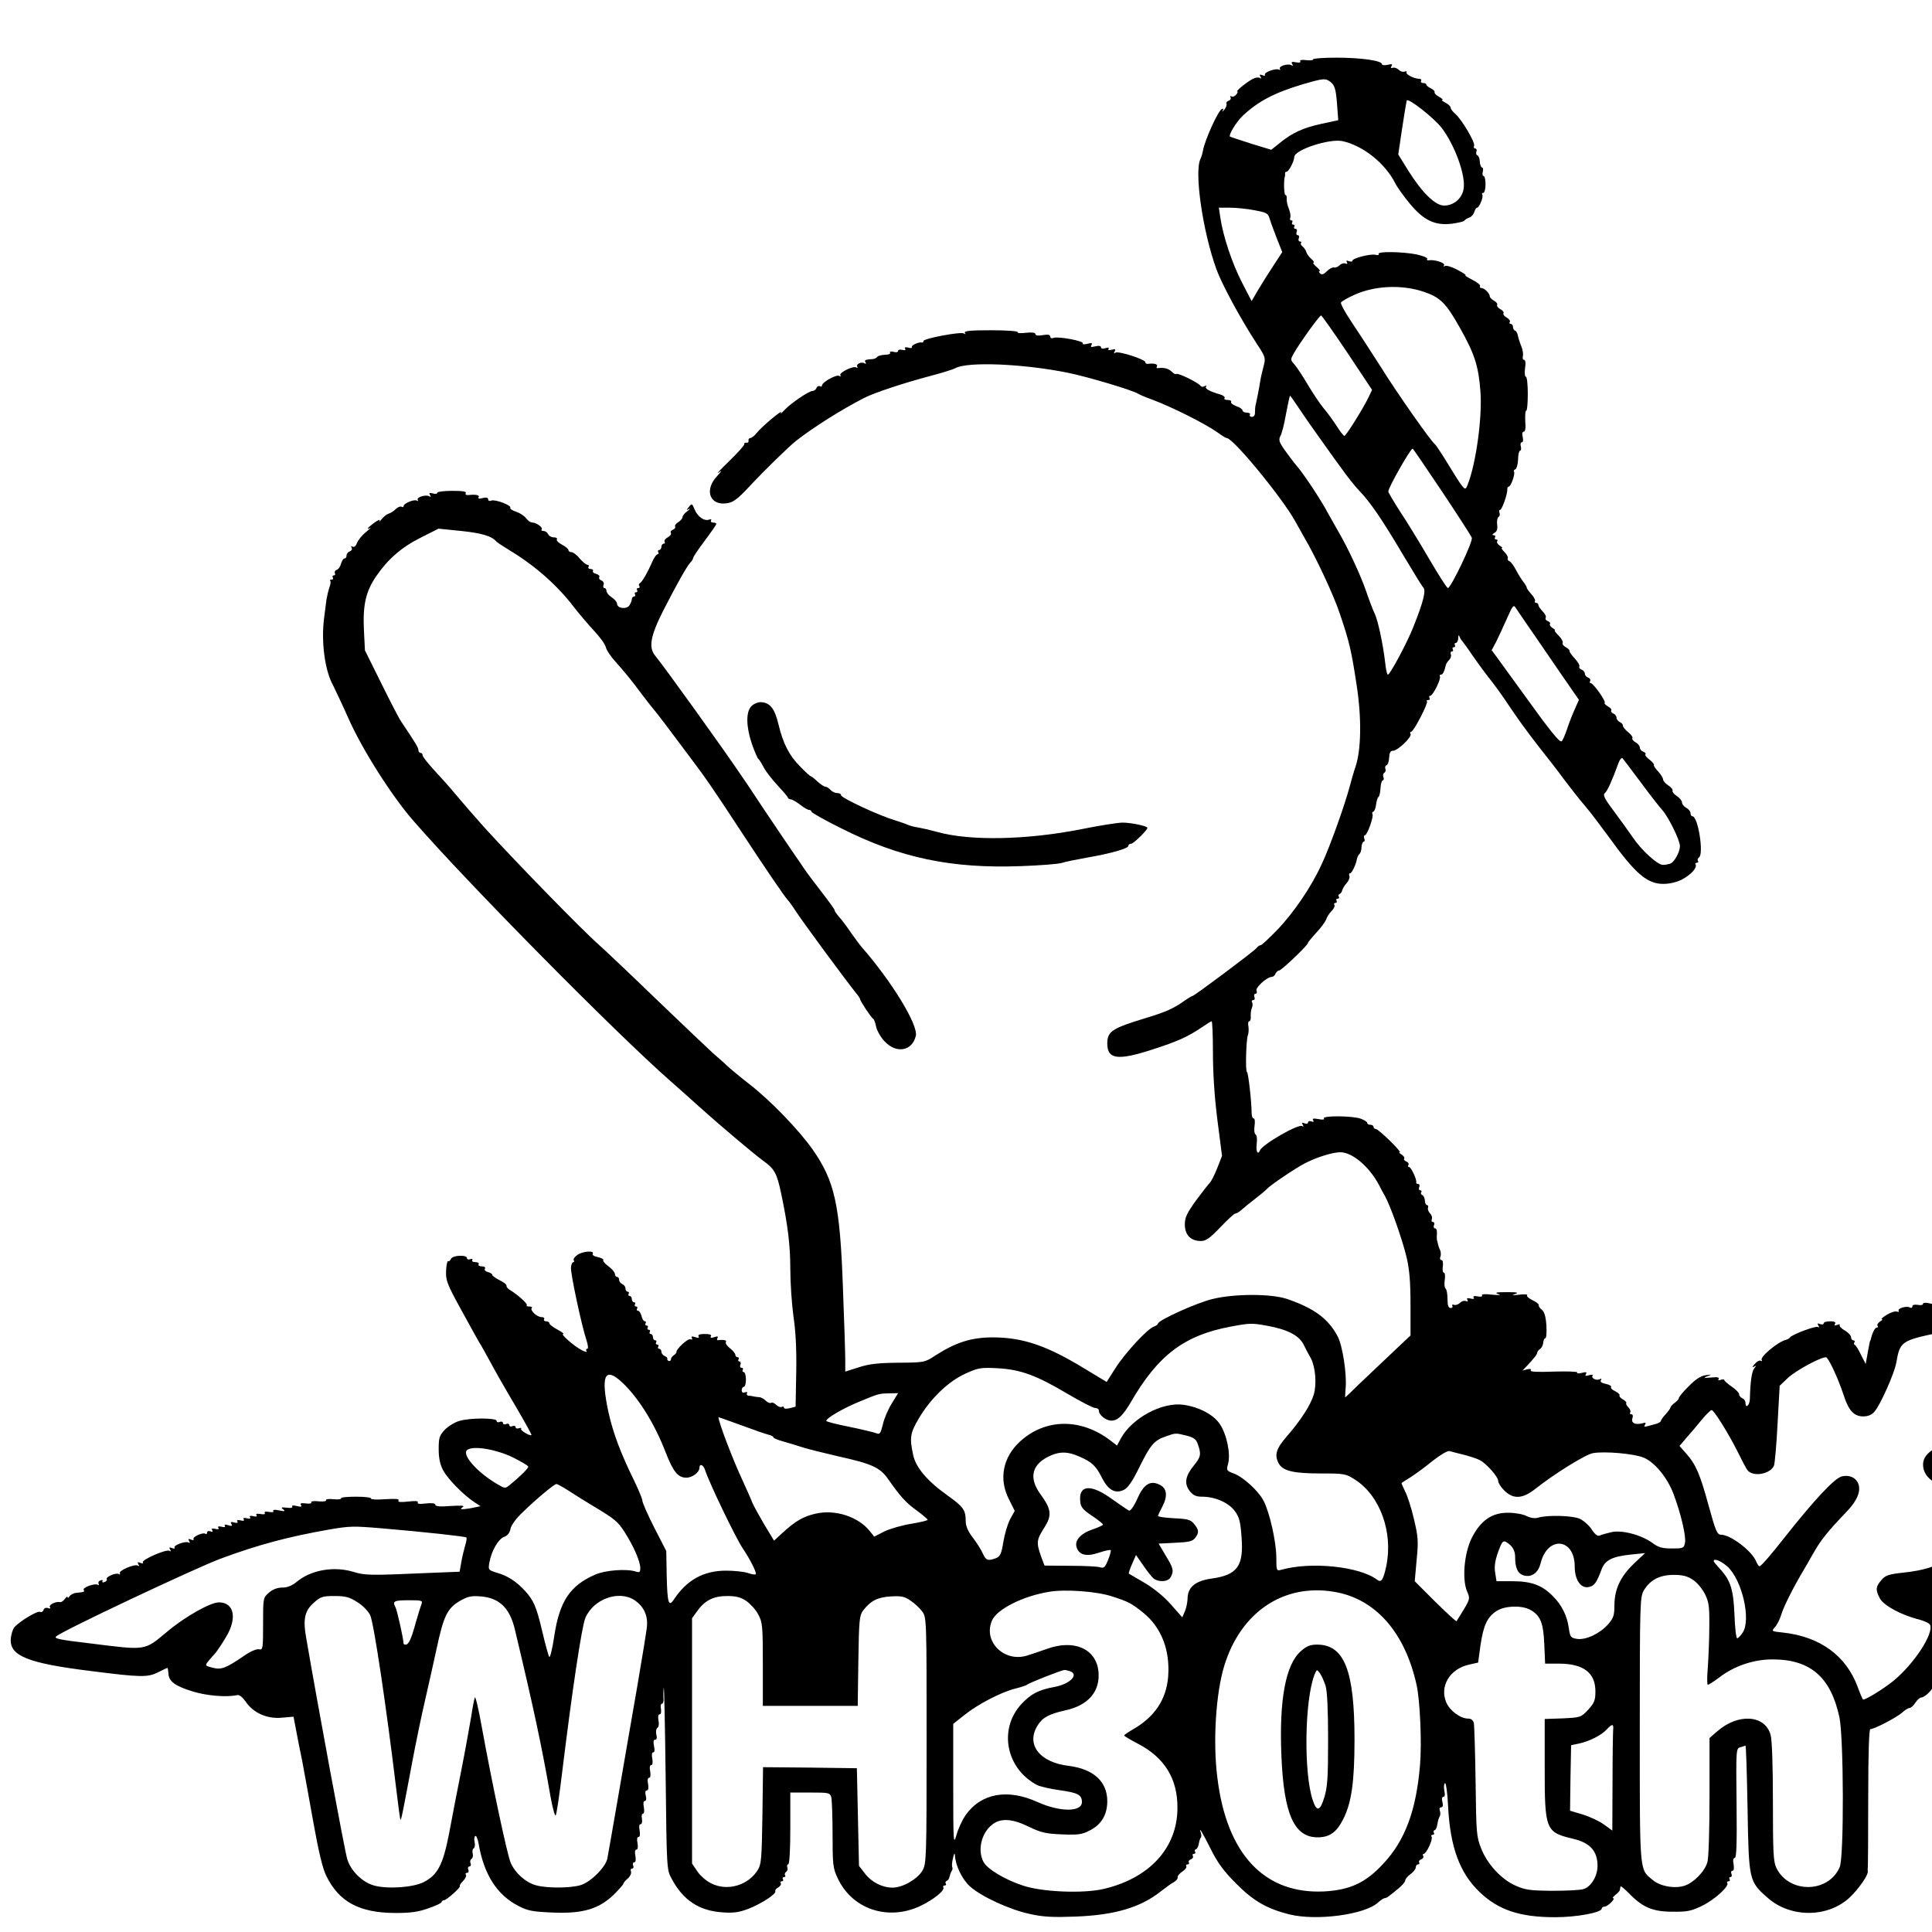 <?xml version="1.0" standalone="no"?>
<!DOCTYPE svg PUBLIC "-//W3C//DTD SVG 20010904//EN"
 "http://www.w3.org/TR/2001/REC-SVG-20010904/DTD/svg10.dtd">
<svg version="1.0" xmlns="http://www.w3.org/2000/svg"
 width="64pt" height="64pt" viewBox="0 0 64 64"
 preserveAspectRatio="xMidYMid meet">
<g transform="translate(0,64) scale(0.007,-0.007)"
fill="#000000" stroke="none">
<path d="M6214 8862 c2 -4 -11 -6 -31 -4 -22 3 -33 1 -30 -5 4 -6 -4 -8 -20
-5 -19 4 -24 2 -18 -8 5 -8 4 -11 -3 -6 -16 10 -63 -4 -55 -17 3 -5 1 -7 -4
-4 -14 9 -74 -13 -67 -24 3 -5 -3 -6 -12 -2 -13 5 -15 3 -9 -7 5 -9 4 -11 -3
-6 -6 4 -22 2 -34 -5 -28 -14 -82 -59 -73 -59 4 0 2 -7 -5 -15 -7 -8 -17 -12
-23 -8 -5 3 -7 1 -4 -4 4 -6 0 -14 -9 -17 -8 -3 -13 -10 -10 -14 3 -5 -2 -18
-10 -28 -9 -10 -12 -13 -8 -5 5 10 3 12 -5 7 -19 -12 -80 -148 -88 -195 -2
-14 -8 -32 -12 -40 -30 -61 10 -341 75 -521 25 -70 114 -235 191 -353 43 -65
43 -68 32 -110 -6 -23 -13 -53 -15 -67 -6 -38 -17 -93 -21 -110 -3 -8 -4 -25
-4 -37 1 -14 -5 -23 -15 -23 -8 0 -12 5 -9 10 3 6 -3 10 -14 10 -12 0 -21 5
-21 11 0 5 -13 15 -30 20 -16 6 -27 15 -24 20 3 5 -4 9 -16 9 -12 0 -19 4 -15
9 3 5 -5 12 -17 16 -52 15 -77 28 -71 38 4 6 1 7 -7 2 -7 -4 -15 -3 -19 2 -9
15 -108 63 -114 56 -3 -3 -13 2 -22 11 -16 15 -35 20 -64 17 -7 -2 -10 2 -6 8
6 10 -13 16 -42 12 -7 -1 -13 2 -13 8 0 13 -127 54 -141 45 -8 -5 -9 -3 -4 6
6 10 3 12 -13 8 -14 -4 -20 -2 -16 4 4 6 -1 8 -15 3 -13 -4 -21 -2 -21 5 0 6
-10 8 -26 4 -21 -5 -25 -4 -19 6 6 10 2 11 -19 6 -15 -4 -25 -3 -22 2 7 11
-116 34 -138 26 -9 -4 -16 -1 -16 6 0 9 -11 11 -35 7 -22 -4 -35 -2 -35 5 0 7
-17 9 -45 6 -24 -3 -42 -2 -39 3 3 5 -54 9 -126 9 -97 0 -129 -3 -124 -12 5
-7 3 -8 -5 -3 -15 9 -191 -24 -191 -36 0 -5 -3 -8 -7 -7 -15 4 -53 -14 -48
-22 3 -4 -5 -6 -17 -2 -13 3 -19 1 -15 -5 5 -7 0 -9 -13 -6 -11 3 -20 1 -20
-5 0 -6 -10 -8 -22 -4 -11 3 -19 1 -16 -4 4 -5 -7 -10 -24 -10 -17 -1 -33 -5
-37 -10 -3 -5 -12 -9 -18 -10 -40 -3 -44 -5 -37 -16 4 -6 3 -8 -4 -5 -15 10
-43 -3 -35 -16 3 -5 1 -7 -5 -3 -14 9 -83 -25 -75 -37 3 -6 1 -7 -6 -3 -13 8
-81 -30 -81 -45 0 -6 -5 -7 -10 -4 -6 3 -13 0 -16 -8 -2 -7 -11 -14 -18 -14
-18 0 -106 -60 -135 -92 -13 -14 -20 -19 -15 -11 11 20 -90 -65 -115 -96 -10
-13 -24 -24 -30 -24 -6 0 -10 -6 -9 -12 2 -7 -3 -12 -10 -10 -6 1 -11 -2 -10
-7 2 -5 -31 -41 -72 -81 -41 -40 -64 -64 -50 -54 19 14 17 10 -7 -17 -56 -59
-39 -129 30 -129 43 1 62 14 132 90 59 63 181 183 214 208 82 64 214 147 321
202 52 26 186 70 317 105 50 13 102 29 115 36 58 31 317 21 531 -22 94 -19
311 -84 332 -99 6 -4 36 -17 67 -28 98 -37 250 -113 315 -159 17 -13 34 -23
38 -23 31 0 264 -284 325 -395 12 -22 31 -56 42 -75 55 -93 140 -275 168 -360
45 -132 55 -174 80 -339 24 -155 22 -304 -5 -386 -8 -22 -20 -65 -28 -95 -24
-90 -95 -288 -132 -366 -49 -108 -133 -231 -212 -313 -38 -39 -72 -71 -77 -71
-5 0 -14 -6 -20 -14 -13 -16 -294 -226 -302 -226 -3 0 -20 -10 -37 -22 -52
-37 -87 -53 -182 -82 -165 -50 -185 -64 -185 -123 1 -73 49 -80 213 -27 121
39 169 61 234 105 23 16 44 29 47 29 3 0 6 -66 6 -147 0 -95 7 -210 21 -319
l22 -171 -23 -59 c-13 -33 -29 -63 -35 -69 -6 -5 -35 -43 -65 -83 -43 -60 -53
-80 -53 -114 0 -49 28 -78 76 -78 24 0 42 13 92 65 34 36 66 65 71 65 6 0 19
8 30 18 10 9 39 33 64 52 25 19 50 40 55 46 15 17 131 96 179 121 53 28 131
53 169 53 57 0 138 -69 184 -157 6 -12 18 -35 27 -50 27 -49 82 -205 102 -288
14 -59 19 -118 19 -226 l0 -146 -89 -84 c-49 -46 -118 -112 -154 -146 -35 -35
-65 -63 -66 -63 -1 0 0 20 2 45 6 67 -15 200 -37 242 -44 85 -112 135 -241
179 -75 25 -247 25 -350 0 -74 -17 -260 -101 -260 -117 0 -4 -9 -10 -19 -14
-30 -9 -136 -124 -182 -196 l-42 -66 -101 61 c-183 112 -296 150 -441 150
-100 -1 -170 -23 -269 -86 -50 -33 -52 -33 -176 -34 -96 -1 -139 -6 -187 -22
l-63 -20 0 57 c0 31 -5 185 -11 341 -14 394 -39 504 -144 654 -66 93 -198 230
-297 307 -45 35 -93 75 -108 89 -14 14 -44 40 -66 59 -21 19 -140 132 -264
251 -124 120 -249 238 -277 263 -75 65 -398 397 -538 551 -44 49 -98 111 -140
161 -27 33 -74 85 -103 116 -28 31 -52 61 -52 67 0 7 -4 12 -10 12 -5 0 -10 6
-10 13 0 12 -13 33 -82 136 -10 14 -52 96 -94 181 l-77 155 -5 100 c-5 117 9
179 59 252 54 79 119 136 209 181 l85 43 109 -11 c96 -10 144 -24 166 -51 3
-3 30 -21 61 -40 121 -73 228 -167 308 -273 25 -32 67 -81 93 -109 27 -29 52
-63 55 -77 3 -14 24 -45 47 -70 45 -51 68 -78 129 -160 23 -30 44 -57 47 -60
3 -3 28 -34 55 -70 27 -36 81 -108 120 -160 74 -98 112 -153 250 -364 101
-154 197 -295 211 -310 6 -6 23 -29 37 -51 37 -57 240 -332 293 -398 8 -9 14
-20 14 -22 0 -9 54 -90 62 -93 4 -2 10 -18 14 -37 3 -18 21 -49 39 -69 56 -61
132 -48 149 25 12 52 -117 262 -259 423 -5 6 -26 34 -45 61 -19 28 -39 55 -45
62 -30 35 -35 43 -35 48 0 4 -28 43 -63 88 -35 45 -71 93 -80 107 -9 14 -39
57 -65 95 -27 39 -87 129 -135 200 -47 72 -91 137 -97 145 -81 121 -374 528
-408 568 -34 40 -25 93 37 216 64 125 113 212 129 228 7 7 12 16 12 20 0 5 25
42 55 82 30 40 55 76 55 79 0 4 -7 7 -16 7 -8 0 -12 4 -9 10 3 5 0 7 -9 4 -23
-9 -55 14 -69 48 -12 29 -13 29 -27 12 -13 -16 -13 -17 0 -10 8 4 5 -1 -7 -10
-13 -9 -23 -22 -23 -28 0 -6 -9 -17 -20 -24 -12 -7 -18 -17 -15 -21 2 -5 -2
-12 -11 -15 -8 -3 -13 -10 -9 -15 3 -6 -4 -15 -15 -21 -11 -6 -18 -15 -15 -21
4 -5 1 -9 -4 -9 -6 0 -11 -7 -11 -15 0 -8 -5 -15 -11 -15 -5 0 -7 -4 -4 -10 3
-5 2 -10 -3 -10 -6 0 -17 -17 -26 -37 -22 -51 -49 -97 -59 -101 -4 -2 -5 -8
-1 -13 3 -5 0 -9 -6 -9 -6 0 -8 -4 -5 -10 3 -5 1 -10 -5 -10 -6 0 -8 -4 -5
-10 3 -5 1 -10 -4 -10 -6 0 -11 -6 -11 -13 0 -7 -6 -21 -12 -30 -15 -19 -58
-13 -58 9 0 7 -11 21 -25 30 -14 9 -25 23 -25 30 0 8 -4 14 -10 14 -5 0 -7 7
-4 15 4 8 -1 17 -10 21 -9 3 -13 10 -10 16 3 5 -3 12 -15 15 -11 3 -18 9 -15
14 3 5 -2 9 -11 9 -9 0 -13 5 -10 10 3 6 1 10 -5 10 -6 0 -23 14 -37 30 -13
17 -31 30 -39 30 -8 0 -14 4 -14 10 0 5 -14 17 -30 25 -17 9 -28 20 -25 25 4
6 -3 10 -15 10 -11 0 -23 7 -26 15 -4 8 -13 15 -22 15 -8 0 -12 3 -9 7 9 8
-23 32 -43 33 -9 0 -22 9 -30 20 -8 11 -29 25 -47 31 -18 6 -31 14 -28 19 7
11 -71 41 -90 34 -8 -4 -15 -1 -15 6 0 8 -9 10 -26 6 -17 -5 -23 -3 -19 4 6
10 -13 14 -49 10 -11 -1 -15 3 -12 9 5 8 -15 11 -63 11 -39 0 -71 -4 -71 -9 0
-5 -10 -7 -22 -3 -16 4 -19 2 -13 -8 5 -8 4 -11 -3 -6 -16 10 -63 -4 -55 -17
3 -5 1 -7 -5 -3 -12 7 -62 -13 -62 -26 0 -5 -4 -7 -10 -3 -5 3 -18 -2 -28 -12
-10 -10 -25 -19 -33 -21 -8 -2 -22 -13 -32 -25 -10 -12 -15 -16 -11 -8 4 7 -7
3 -25 -10 -31 -23 -41 -36 -18 -24 6 4 -3 -5 -21 -20 -19 -15 -38 -39 -43 -52
-5 -15 -14 -21 -21 -17 -7 4 -8 3 -4 -5 4 -6 0 -14 -8 -17 -9 -3 -16 -12 -16
-20 0 -8 -4 -14 -10 -14 -5 0 -12 -11 -16 -24 -3 -14 -12 -27 -21 -30 -8 -3
-11 -10 -8 -16 3 -5 1 -10 -5 -10 -6 0 -8 -4 -5 -10 3 -5 1 -10 -6 -10 -7 0
-10 -3 -6 -6 3 -3 1 -17 -4 -31 -5 -14 -11 -40 -14 -57 -2 -17 -7 -56 -11 -86
-15 -113 3 -250 42 -320 7 -14 41 -85 74 -159 64 -145 206 -368 306 -482 258
-297 964 -1011 1219 -1234 44 -39 102 -90 130 -116 92 -83 260 -225 305 -258
55 -39 66 -59 86 -153 32 -151 44 -247 44 -361 0 -65 7 -166 15 -225 11 -71
15 -161 13 -266 l-3 -160 -27 -7 c-17 -4 -28 -3 -28 2 0 6 -5 7 -10 4 -6 -3
-17 1 -26 9 -9 9 -20 14 -25 10 -5 -3 -16 2 -25 10 -8 9 -23 17 -32 17 -9 1
-21 2 -27 4 -5 1 -16 3 -23 3 -7 1 -10 6 -7 12 3 6 -1 7 -9 4 -11 -4 -16 0
-16 10 0 9 5 16 10 16 6 0 10 16 10 35 0 19 -5 35 -11 35 -5 0 -7 5 -4 10 3 5
1 10 -5 10 -7 0 -10 7 -6 15 3 8 1 15 -5 15 -6 0 -7 5 -4 10 3 6 1 10 -4 10
-6 0 -11 5 -11 11 0 6 -11 20 -25 31 -14 11 -23 24 -20 29 6 9 -8 13 -34 10
-7 -2 -10 2 -6 9 5 9 1 10 -15 5 -15 -5 -20 -4 -16 4 5 7 -5 11 -29 11 -24 0
-34 -4 -29 -11 4 -8 -1 -9 -16 -4 -15 5 -20 4 -16 -4 4 -6 2 -9 -7 -6 -12 5
-68 -47 -66 -61 0 -4 -5 -10 -13 -15 -7 -5 -13 -13 -13 -19 0 -5 -4 -9 -10 -8
-5 2 -9 7 -7 11 1 4 -5 10 -13 13 -8 4 -15 12 -15 20 0 8 -5 14 -11 14 -5 0
-7 5 -4 10 3 6 1 10 -5 10 -6 0 -8 5 -5 10 3 6 1 10 -4 10 -6 0 -11 7 -11 15
0 8 -5 15 -11 15 -5 0 -7 5 -4 10 3 6 1 10 -5 10 -6 0 -8 5 -5 10 3 6 1 10 -5
10 -6 0 -8 5 -5 10 3 6 2 10 -3 10 -6 0 -13 11 -16 25 -4 14 -11 25 -17 25 -6
0 -7 5 -4 10 3 6 1 10 -5 10 -6 0 -8 5 -5 10 3 6 1 10 -4 10 -6 0 -11 7 -11
15 0 8 -5 15 -11 15 -5 0 -7 5 -4 10 3 6 1 10 -4 10 -6 0 -11 7 -11 15 0 9 -7
18 -15 21 -8 4 -15 12 -15 20 0 8 -4 14 -10 14 -5 0 -10 6 -10 14 0 8 -14 24
-30 36 -17 12 -28 25 -25 30 2 4 -9 10 -26 14 -17 3 -28 10 -24 16 10 16 -48
12 -73 -6 -12 -8 -20 -20 -17 -25 4 -5 2 -9 -2 -9 -5 0 -10 -12 -11 -26 -2
-29 50 -273 73 -342 8 -25 10 -42 4 -42 -6 0 -7 -5 -3 -11 3 -6 -7 -4 -24 5
-36 19 -101 76 -87 76 6 1 -7 10 -27 21 -21 11 -38 24 -38 29 0 6 -7 10 -16
10 -8 0 -12 5 -9 10 3 6 -2 10 -13 10 -21 0 -56 33 -45 43 3 4 -2 7 -12 7 -10
0 -16 3 -12 6 6 6 -43 50 -78 71 -11 6 -19 16 -18 21 1 6 -13 17 -32 26 -19
10 -35 21 -35 25 0 5 -9 11 -21 14 -12 3 -18 10 -14 16 3 7 -3 11 -15 11 -12
0 -18 5 -15 10 3 6 -3 10 -15 10 -12 0 -18 4 -15 10 3 6 -1 7 -9 4 -9 -3 -16
-1 -16 5 0 17 -70 14 -76 -4 -4 -8 -9 -13 -13 -10 -4 2 -9 -19 -10 -46 -2 -46
5 -63 70 -182 40 -73 79 -143 87 -157 9 -13 31 -54 51 -90 19 -36 71 -128 117
-205 45 -77 81 -141 79 -143 -6 -7 -54 22 -49 29 3 5 -2 6 -10 3 -9 -3 -16 -1
-16 5 0 6 -7 8 -15 5 -8 -4 -15 -1 -15 5 0 6 -7 8 -15 5 -8 -4 -15 -1 -15 5 0
6 -7 8 -15 5 -8 -4 -15 -1 -15 5 0 14 -122 15 -175 0 -22 -6 -53 -25 -70 -42
-26 -28 -29 -39 -29 -92 0 -41 6 -72 21 -100 22 -41 95 -116 148 -151 l29 -19
-29 -6 c-17 -4 -39 -7 -50 -8 -17 -1 -17 1 -5 10 11 7 -6 8 -57 5 -49 -4 -73
-2 -73 6 0 7 -16 9 -45 6 -29 -4 -42 -2 -38 5 4 7 -11 8 -46 4 -36 -4 -50 -3
-45 5 5 8 -14 9 -64 6 -39 -3 -69 -1 -66 3 3 5 -29 9 -71 9 -42 0 -74 -3 -71
-8 2 -4 -14 -6 -36 -4 -22 3 -38 0 -35 -5 3 -4 -13 -7 -35 -5 -24 3 -38 0 -35
-5 3 -5 -7 -7 -25 -5 -22 3 -29 1 -24 -7 6 -9 0 -10 -20 -5 -16 4 -25 3 -21
-3 4 -5 -7 -8 -26 -5 -26 3 -29 1 -17 -8 12 -9 8 -10 -19 -5 -20 5 -31 3 -28
-2 4 -6 -4 -8 -20 -5 -16 3 -24 1 -20 -5 4 -6 -4 -8 -20 -5 -17 3 -24 1 -19
-6 4 -6 -2 -8 -16 -4 -13 3 -19 1 -15 -5 5 -7 -1 -9 -15 -5 -13 3 -19 1 -15
-5 5 -7 -1 -9 -15 -5 -13 3 -19 1 -15 -5 5 -7 -1 -9 -15 -5 -15 4 -19 2 -13
-7 6 -10 2 -11 -15 -6 -14 5 -20 3 -16 -3 4 -6 -2 -8 -16 -4 -13 3 -19 1 -15
-5 5 -7 -1 -9 -15 -5 -14 3 -19 1 -14 -6 5 -8 2 -10 -8 -6 -9 3 -16 1 -16 -6
0 -6 -4 -9 -9 -5 -13 7 -62 -16 -55 -26 3 -5 -3 -6 -12 -2 -13 5 -15 3 -9 -7
5 -8 4 -11 -2 -7 -14 9 -74 -13 -67 -24 3 -5 -3 -6 -12 -2 -13 5 -15 3 -9 -7
5 -9 4 -11 -3 -6 -15 9 -134 -43 -126 -55 3 -5 -3 -6 -12 -2 -13 5 -15 3 -9
-7 5 -8 4 -11 -3 -6 -15 9 -93 -24 -85 -37 3 -5 1 -7 -5 -3 -13 8 -63 -14 -57
-24 3 -5 -2 -11 -11 -14 -8 -3 -12 -2 -9 4 3 6 -1 7 -9 4 -9 -3 -13 -11 -9
-17 3 -5 1 -7 -4 -4 -14 9 -74 -13 -67 -24 5 -9 4 -10 -35 -14 -13 -1 -27 -9
-32 -16 -5 -8 -9 -10 -9 -5 0 6 -6 2 -13 -8 -7 -9 -17 -16 -22 -15 -19 5 -55
-12 -49 -23 5 -7 1 -9 -9 -5 -9 3 -18 0 -21 -9 -3 -9 -11 -12 -16 -9 -12 7
-98 -45 -122 -73 -8 -9 -15 -34 -17 -54 -6 -81 79 -116 379 -153 236 -30 270
-31 320 -5 22 11 41 20 42 20 2 0 4 -12 5 -27 2 -37 31 -59 116 -85 65 -20
159 -28 209 -17 10 3 25 -9 40 -30 36 -54 101 -83 170 -77 l57 5 10 -52 c5
-29 19 -99 31 -157 11 -58 35 -191 54 -297 23 -128 42 -210 59 -245 60 -125
157 -178 330 -178 69 0 107 5 154 22 35 12 63 25 63 30 0 4 5 8 10 8 13 0 82
62 76 67 -2 3 4 13 15 24 11 11 17 24 14 29 -4 6 -1 10 5 10 7 0 10 7 6 15 -3
8 -1 15 5 15 6 0 9 7 6 15 -4 8 -1 17 4 21 6 3 9 15 6 25 -3 10 -1 22 5 25 5
3 7 17 4 29 -3 13 -2 26 3 29 5 4 12 -13 16 -36 25 -146 87 -243 189 -295 44
-23 67 -27 163 -31 142 -6 217 17 288 85 25 25 45 48 45 51 0 4 9 16 21 25 11
10 18 25 15 33 -3 8 -1 14 5 14 6 0 9 7 5 15 -3 8 0 15 6 15 6 0 8 11 5 30 -4
19 -2 30 5 30 6 0 8 11 5 30 -4 19 -2 30 5 30 6 0 8 11 5 30 -4 19 -2 30 4 30
7 0 9 11 7 25 -3 14 -1 25 5 25 5 0 7 13 4 30 -4 19 -2 30 4 30 7 0 9 10 5 25
-4 16 -2 25 5 25 7 0 9 11 6 30 -4 19 -2 30 5 30 6 0 8 11 5 30 -4 19 -2 30 5
30 6 0 8 11 5 30 -4 18 -2 30 4 30 7 0 8 11 4 30 -4 20 -3 30 5 30 8 0 10 9 6
24 -3 14 -1 28 5 32 6 3 9 19 5 35 -3 18 -1 29 5 29 7 0 9 11 7 25 -3 14 -1
25 4 25 5 0 9 10 8 23 -1 12 -1 36 1 52 2 17 6 -170 9 -415 5 -438 5 -446 28
-487 54 -102 130 -153 241 -160 51 -4 78 0 121 16 62 24 136 72 129 84 -2 5 4
13 14 18 9 6 15 14 12 20 -4 5 -1 9 5 9 6 0 8 4 5 10 -3 5 -1 10 5 10 6 0 9 4
5 9 -3 5 0 13 6 16 5 4 8 13 5 21 -3 8 -1 14 4 14 6 0 10 67 10 170 l0 170 94
0 c89 0 94 -1 100 -23 3 -12 6 -92 6 -177 0 -141 2 -159 24 -205 68 -147 238
-204 391 -132 63 30 118 74 109 89 -3 4 0 8 6 8 6 0 9 4 6 9 -4 5 -1 11 4 13
6 2 12 10 13 18 2 8 6 21 10 28 5 6 6 15 3 20 -2 4 -1 23 4 42 4 20 8 26 9 14
2 -48 34 -115 71 -148 53 -48 189 -111 285 -131 62 -14 109 -16 215 -12 185 7
307 43 403 119 23 18 50 38 62 44 11 6 19 16 18 22 -2 6 8 19 22 28 14 9 22
20 19 25 -3 5 0 9 6 9 6 0 9 4 6 9 -3 5 1 12 10 15 8 3 12 10 9 16 -3 5 -1 10
5 10 6 0 9 4 6 9 -4 5 -2 11 4 13 5 1 11 13 13 25 2 12 6 25 9 29 4 3 4 13 1
22 -13 37 8 2 48 -78 32 -64 61 -103 118 -160 82 -83 145 -119 250 -146 130
-33 361 -2 423 56 12 11 26 20 30 20 5 0 14 4 21 10 7 5 27 21 45 36 17 14 32
31 32 38 0 6 11 20 25 30 14 10 25 25 25 32 0 8 5 14 11 14 5 0 8 4 5 9 -3 5
1 12 10 15 8 3 12 10 9 16 -3 5 -2 10 3 10 12 0 44 69 37 81 -4 5 -1 9 5 9 6
0 9 4 6 9 -4 5 -2 11 3 13 6 1 11 14 13 28 2 14 7 30 11 37 4 6 4 18 1 27 -4
9 -1 16 6 16 8 0 10 9 6 25 -4 15 -2 25 5 25 7 0 8 11 4 29 -3 16 -2 32 3 35
5 3 12 -46 15 -112 10 -191 55 -313 149 -403 89 -85 190 -119 357 -119 103 0
221 22 221 41 0 5 6 9 13 9 15 0 55 40 41 40 -5 0 0 7 11 16 11 8 21 19 21 24
1 6 2 13 3 16 0 4 19 -12 41 -34 63 -65 111 -86 205 -86 69 -1 88 3 140 28 59
29 129 92 119 108 -3 4 0 8 6 8 6 0 8 4 5 10 -3 5 -2 10 4 10 6 0 8 7 5 15 -4
8 -1 15 5 15 6 0 8 11 5 30 -4 20 -2 30 5 30 9 0 11 68 9 259 -3 253 -2 260
17 265 11 3 22 7 25 8 3 2 7 -132 10 -297 6 -342 6 -345 96 -424 108 -95 285
-94 388 3 42 40 88 106 85 123 -1 4 -1 13 0 18 1 6 2 155 2 333 0 208 4 322
10 322 19 0 124 55 149 77 14 13 30 23 36 23 7 0 19 11 28 25 9 14 22 25 29
25 8 0 24 11 37 25 13 14 20 25 16 25 -5 0 11 18 34 41 23 22 39 43 36 46 -2
3 4 14 15 26 10 11 19 31 19 44 0 13 5 23 11 23 6 0 9 7 5 15 -3 8 0 15 5 15
6 0 9 9 6 20 -3 11 -1 20 4 20 5 0 9 16 9 35 0 19 -3 35 -7 35 -5 0 -9 12 -9
26 -1 16 -16 37 -40 58 l-38 33 37 14 c20 7 37 17 37 21 0 4 5 8 11 8 14 0 40
26 32 34 -3 3 2 8 11 12 9 3 13 10 10 15 -3 5 0 9 7 9 7 0 9 3 6 7 -4 3 -2 12
4 20 6 7 8 13 3 13 -5 0 -4 4 2 8 15 10 56 121 49 133 -4 5 -1 9 5 9 7 0 10 6
7 14 -3 8 -1 16 4 18 5 2 11 16 13 31 1 15 6 30 9 34 12 11 8 113 -4 113 -6 0
-9 6 -6 14 3 7 0 19 -6 25 -6 6 -7 11 -3 11 5 0 -3 11 -17 24 -14 13 -23 27
-19 32 4 4 1 4 -5 0 -7 -4 -21 -3 -30 3 -16 8 -15 10 9 16 15 4 29 13 32 21 3
8 12 14 20 14 8 0 35 23 60 51 38 42 44 55 39 80 -3 18 -1 29 5 29 7 0 9 17 5
49 -3 31 -1 51 6 55 14 9 15 172 1 181 -6 3 -8 19 -5 35 3 16 0 32 -6 35 -6 4
-7 19 -4 36 4 19 3 29 -5 29 -7 0 -9 8 -5 19 4 14 -4 29 -29 52 -20 17 -33 36
-30 40 3 5 -4 9 -16 9 -13 0 -19 4 -14 12 4 6 3 8 -4 5 -14 -9 -43 3 -36 14 3
5 -10 6 -28 4 -26 -4 -29 -3 -13 4 17 8 15 10 -15 10 -27 1 -32 -2 -20 -10 11
-7 4 -8 -24 -3 -27 5 -37 3 -32 -4 4 -7 -5 -9 -30 -5 -24 4 -35 3 -31 -4 4 -6
-4 -8 -20 -5 -18 3 -24 1 -19 -7 6 -8 0 -10 -18 -5 -15 3 -26 2 -26 -4 0 -5
-11 -7 -25 -4 -15 2 -25 0 -25 -7 0 -7 -5 -9 -11 -6 -15 10 -61 -4 -54 -15 3
-5 0 -7 -8 -4 -8 3 -30 -4 -48 -15 -19 -12 -29 -21 -24 -21 6 0 2 -5 -8 -11
-9 -6 -15 -14 -12 -20 4 -5 2 -9 -4 -9 -8 0 -20 -23 -27 -52 -1 -5 -2 -9 -4
-10 -1 -2 -3 -12 -5 -23 -2 -11 -7 -35 -10 -54 l-6 -33 -22 43 c-11 24 -25 46
-29 47 -5 2 -6 8 -2 13 3 5 0 9 -5 9 -6 0 -11 6 -11 14 0 8 -13 23 -29 32 -17
10 -28 21 -25 26 3 4 -3 5 -12 1 -12 -4 -15 -3 -10 5 5 8 -3 12 -23 12 -17 0
-31 -4 -31 -10 0 -5 -7 -6 -17 -3 -12 5 -14 3 -8 -7 5 -8 4 -11 -2 -7 -10 7
-121 -35 -132 -49 -3 -5 -12 -10 -20 -12 -36 -8 -123 -80 -114 -95 3 -6 1 -7
-4 -4 -6 4 -19 -3 -29 -15 -12 -14 -14 -18 -4 -13 13 7 13 6 2 -7 -12 -15 -19
-63 -21 -145 -1 -32 -21 -48 -21 -18 0 9 -7 18 -15 21 -8 4 -15 12 -15 19 0 7
-16 23 -35 36 -19 13 -35 27 -35 31 0 4 -7 4 -17 1 -10 -4 -14 -2 -10 4 5 8
-7 10 -35 7 -36 -3 -39 -2 -18 6 23 9 22 9 -8 5 -23 -3 -49 -20 -80 -52 -26
-25 -47 -51 -47 -56 0 -5 -9 -15 -20 -23 -11 -8 -20 -18 -20 -22 0 -4 -10 -18
-23 -32 -12 -13 -22 -27 -22 -31 0 -4 -10 -11 -22 -14 -60 -17 -61 -17 -53 -4
6 9 2 11 -14 6 -33 -8 -53 2 -46 24 4 11 2 19 -5 19 -6 0 -9 4 -5 9 3 5 -1 16
-9 24 -8 8 -13 17 -10 20 3 3 -4 10 -15 17 -12 6 -19 15 -17 19 3 4 -6 13 -20
20 -14 6 -23 15 -20 20 3 5 -8 11 -25 15 -20 4 -28 10 -23 17 4 7 3 9 -4 6
-14 -10 -43 3 -36 15 4 6 -2 7 -16 3 -17 -5 -20 -4 -15 5 6 10 1 11 -19 6 -15
-4 -25 -3 -22 2 2 4 -47 6 -111 4 -79 -3 -114 -1 -109 6 4 6 -2 8 -16 5 l-23
-6 20 21 c34 36 50 56 50 65 0 4 6 11 13 16 7 4 14 18 15 29 1 12 5 22 10 22
5 0 7 28 5 61 -3 43 -10 65 -22 74 -9 7 -16 17 -14 22 1 4 -12 15 -30 23 -18
9 -29 19 -25 23 4 5 -13 6 -37 3 -34 -4 -39 -3 -20 3 19 7 10 9 -40 9 -49 0
-59 -2 -40 -9 17 -5 8 -6 -29 -3 -33 4 -51 3 -48 -3 4 -6 -4 -8 -20 -5 -17 3
-24 1 -19 -6 4 -6 -2 -8 -16 -4 -14 3 -19 1 -14 -6 4 -8 2 -10 -7 -6 -8 3 -21
-1 -28 -9 -8 -7 -20 -12 -28 -9 -8 3 -11 0 -8 -5 3 -5 0 -10 -8 -10 -11 0 -15
12 -15 43 0 24 -4 45 -9 49 -5 3 -7 21 -4 40 3 20 1 35 -4 35 -5 0 -8 14 -5
30 2 18 0 30 -7 30 -6 0 -8 7 -5 15 4 8 3 23 -1 32 -5 10 -9 23 -10 28 -1 6
-3 15 -5 20 -1 6 -1 20 0 33 1 12 -3 22 -9 22 -6 0 -8 7 -5 15 4 8 1 15 -5 15
-6 0 -8 6 -5 14 3 7 -1 20 -9 27 -7 8 -12 20 -9 27 2 6 0 12 -5 12 -5 0 -10
10 -10 22 -1 13 -7 24 -13 26 -5 2 -8 8 -4 13 3 5 1 9 -5 9 -6 0 -8 7 -5 15 4
8 1 15 -5 15 -6 0 -10 3 -9 7 4 13 -24 73 -34 73 -5 0 -6 5 -3 10 3 6 -1 13
-9 16 -9 3 -14 10 -11 14 3 5 -3 13 -12 19 -10 6 -14 11 -9 11 12 0 -100 110
-113 110 -6 0 -11 5 -11 10 0 6 -7 10 -15 10 -8 0 -15 4 -15 9 0 5 -14 14 -31
20 -40 14 -183 15 -174 1 4 -6 -6 -7 -26 -3 -23 4 -30 3 -25 -5 5 -8 2 -10 -8
-6 -9 3 -16 1 -16 -5 0 -6 -7 -8 -17 -4 -12 5 -14 3 -8 -7 5 -9 4 -11 -3 -6
-18 11 -189 -87 -200 -116 -10 -23 -19 -3 -15 31 3 22 1 41 -5 45 -6 4 -8 21
-5 41 3 20 1 35 -4 35 -6 0 -10 12 -10 28 0 50 -16 192 -22 192 -8 0 -4 150 4
173 4 9 5 29 3 42 -3 14 -1 25 4 25 5 0 8 10 7 23 -1 12 1 30 5 39 4 9 5 22 1
28 -3 5 -1 10 5 10 7 0 10 7 6 15 -3 8 -1 15 5 15 6 0 9 7 5 15 -5 15 50 65
73 65 6 0 14 7 17 15 4 8 11 15 17 15 11 0 137 120 137 131 0 3 18 25 40 49
22 23 42 52 46 62 3 11 15 29 25 39 11 11 17 24 14 29 -4 6 -1 10 5 10 6 0 8
5 5 10 -3 6 -1 10 5 10 6 0 9 4 6 9 -4 5 -2 11 3 13 5 1 11 10 13 18 2 8 11
23 21 34 10 11 15 26 13 33 -3 7 -2 13 3 13 8 0 28 41 33 70 2 8 7 18 11 21 5
4 10 18 10 33 1 14 6 26 11 26 4 0 6 7 2 15 -3 8 -1 15 3 15 11 0 43 89 36
100 -3 5 -1 10 4 12 5 1 11 17 13 33 2 17 7 33 11 36 5 3 9 22 10 42 1 20 6
37 11 37 4 0 6 7 3 15 -4 8 -2 17 4 21 6 3 8 12 5 19 -3 8 0 15 6 17 6 2 11
18 12 36 1 23 6 32 18 32 22 0 92 66 83 80 -3 5 -2 10 3 10 12 0 82 136 75
144 -4 3 -1 6 6 6 7 0 9 5 6 10 -3 6 -2 10 3 10 13 0 53 81 46 92 -3 4 -1 8 5
8 9 0 17 17 23 45 1 6 8 16 15 24 8 7 12 20 9 27 -3 8 -1 14 5 14 6 0 7 5 4
10 -3 6 -1 10 5 10 6 0 8 5 5 10 -3 6 -1 10 4 10 6 0 11 10 12 23 0 15 2 17 6
7 3 -8 9 -17 12 -20 3 -3 26 -34 50 -70 25 -36 61 -85 81 -110 20 -25 53 -70
73 -100 65 -97 101 -146 164 -227 34 -43 86 -109 114 -148 29 -38 73 -95 99
-125 26 -30 77 -98 115 -150 124 -172 180 -220 256 -220 30 0 64 8 89 21 42
22 73 56 64 71 -3 4 0 8 6 8 6 0 9 4 5 9 -3 5 -1 12 5 16 24 15 -4 195 -31
195 -5 0 -9 7 -9 15 0 8 -9 19 -20 25 -11 6 -20 17 -20 25 0 8 -11 22 -25 31
-14 9 -22 20 -20 25 3 4 -6 16 -20 25 -14 9 -25 22 -25 29 0 7 -11 24 -24 38
-13 14 -22 28 -19 30 2 3 -7 14 -21 25 -14 10 -23 22 -19 25 3 4 -2 9 -11 13
-9 3 -16 12 -16 20 0 7 -9 18 -20 24 -11 6 -18 15 -15 20 3 4 -6 17 -20 28
-14 11 -25 25 -25 31 0 7 -7 14 -15 17 -8 4 -15 13 -15 20 0 8 -7 17 -15 20
-8 4 -13 10 -10 15 3 4 -4 13 -16 19 -11 7 -18 14 -15 17 7 7 -54 93 -66 93
-5 0 -6 5 -3 10 3 6 -1 13 -9 16 -9 3 -16 12 -16 19 0 7 -7 16 -16 19 -8 3
-13 10 -10 15 3 5 -7 21 -21 37 -15 16 -27 32 -25 36 1 4 -7 12 -18 18 -11 6
-18 15 -15 20 3 6 -5 21 -19 35 -14 14 -22 25 -18 25 4 0 -1 5 -11 11 -9 6
-15 14 -12 19 3 4 -2 11 -11 14 -8 3 -13 10 -9 16 3 5 -3 18 -15 30 -11 11
-20 25 -20 30 0 6 -5 10 -11 10 -5 0 -8 4 -5 8 3 5 -5 20 -17 33 -12 13 -22
27 -22 31 0 4 -7 16 -15 26 -8 10 -24 35 -35 56 -11 21 -25 41 -32 43 -7 3
-10 9 -8 14 3 4 -3 17 -15 29 -11 11 -17 20 -12 20 4 0 -1 5 -11 11 -9 6 -15
14 -12 20 4 5 1 9 -5 9 -6 0 -8 5 -5 10 3 6 0 10 -7 10 -8 0 -7 4 4 11 12 6
16 19 13 39 -2 16 1 33 6 36 6 3 8 12 5 20 -3 8 -2 14 3 14 9 0 36 77 34 98 0
6 3 12 7 12 10 0 31 60 25 70 -3 5 0 10 6 12 6 2 12 23 13 46 0 23 5 42 9 42
5 0 7 9 4 20 -3 11 -1 20 5 20 6 0 7 11 4 25 -4 15 -2 25 5 25 7 0 10 18 7 50
-1 28 0 50 5 50 4 0 7 36 7 80 0 44 -4 80 -9 80 -5 0 -7 18 -4 40 4 24 2 40
-5 40 -5 0 -8 8 -5 18 2 10 -1 31 -8 47 -7 17 -14 39 -16 50 -2 11 -8 22 -13
23 -6 2 -10 10 -10 18 0 8 -5 14 -11 14 -5 0 -8 4 -4 9 3 6 -4 15 -15 21 -11
6 -18 15 -15 20 3 5 -4 14 -15 20 -11 6 -18 15 -15 20 3 5 -4 14 -15 20 -11 6
-20 15 -20 21 0 14 -26 39 -40 39 -6 0 -9 4 -6 9 3 5 -13 18 -37 30 -23 12
-37 21 -32 21 6 1 -12 12 -38 26 -26 14 -53 22 -59 18 -6 -4 -8 -3 -4 4 6 11
-47 28 -73 23 -7 -1 -10 2 -7 7 3 5 -20 14 -51 21 -67 13 -186 15 -179 2 4 -5
-3 -7 -14 -4 -24 6 -110 -16 -110 -28 0 -5 -7 -5 -17 -2 -11 4 -14 3 -9 -5 4
-8 2 -10 -7 -6 -8 3 -21 -1 -28 -9 -8 -7 -19 -12 -26 -10 -6 2 -21 -5 -33 -17
-16 -16 -25 -19 -33 -11 -6 6 -7 11 -2 11 4 0 -2 9 -15 20 -13 11 -19 20 -14
20 5 1 0 9 -11 18 -11 10 -21 24 -23 32 -2 8 -10 20 -17 26 -8 6 -12 14 -8 17
3 4 1 7 -5 7 -6 0 -9 7 -6 15 4 8 1 15 -5 15 -6 0 -8 7 -5 15 4 8 1 15 -6 15
-6 0 -8 5 -5 10 3 6 1 10 -5 10 -6 0 -8 5 -5 10 3 6 2 10 -4 10 -6 0 -8 6 -5
13 3 8 -1 27 -7 43 -7 16 -11 37 -10 47 1 9 -1 17 -6 17 -7 0 -9 73 -2 90 1 3
1 8 0 13 0 4 3 7 7 7 11 0 36 49 37 70 1 34 166 88 228 75 96 -21 200 -103
248 -196 10 -21 42 -65 70 -99 66 -80 119 -105 198 -96 30 4 58 10 61 15 3 4
13 11 23 14 11 4 21 16 24 27 3 11 9 20 13 20 10 0 31 50 25 61 -4 5 -1 9 4 9
6 0 11 18 11 40 0 22 -4 40 -9 40 -5 0 -7 9 -4 20 3 11 1 20 -3 20 -5 0 -10
12 -11 27 0 15 -6 29 -12 31 -5 2 -7 10 -4 18 3 8 0 14 -6 14 -6 0 -8 6 -5 13
6 16 -59 125 -89 151 -12 10 -22 23 -22 29 0 6 -11 17 -25 24 -14 7 -20 13
-15 13 6 0 -1 7 -15 15 -14 7 -23 17 -21 22 2 4 -6 12 -18 18 -11 5 -21 13
-21 17 0 5 -7 8 -16 8 -8 0 -12 5 -9 10 3 6 -1 10 -9 10 -24 0 -66 22 -60 31
3 5 -1 6 -9 3 -8 -3 -21 1 -28 9 -8 7 -20 12 -28 9 -9 -3 -11 0 -6 8 6 10 2
11 -19 6 -14 -3 -26 -2 -26 3 0 17 -99 31 -216 31 -63 0 -113 -4 -110 -8z m85
-109 c17 -15 23 -33 28 -99 l6 -80 -79 -17 c-87 -19 -138 -42 -198 -91 l-40
-32 -95 29 c-53 17 -98 32 -100 33 -9 7 30 71 61 100 73 68 149 108 283 148
100 29 108 30 134 9z m524 -216 c63 -83 115 -228 103 -290 -8 -44 -47 -77 -92
-77 -42 0 -104 61 -170 166 l-47 76 18 121 c10 67 20 127 22 134 6 15 130 -83
166 -130z m-887 -389 c59 -11 65 -14 73 -42 5 -17 21 -59 34 -93 l25 -63 -41
-63 c-23 -35 -56 -87 -73 -116 l-31 -53 -46 89 c-46 89 -89 218 -102 306 l-7
47 52 0 c29 0 81 -5 116 -12z m799 -385 c81 -27 108 -54 174 -172 70 -124 88
-181 97 -302 9 -121 -21 -341 -61 -441 -13 -32 -11 -34 -113 132 -19 30 -37
57 -41 60 -19 14 -180 243 -257 367 -49 77 -113 175 -142 218 -28 42 -49 81
-46 86 3 6 31 22 62 36 96 44 223 50 327 16z m-359 -289 l117 -176 -17 -36
c-25 -52 -106 -182 -114 -182 -4 0 -20 21 -36 46 -16 25 -44 64 -63 86 -18 22
-52 73 -75 112 -23 39 -51 81 -62 94 -20 22 -20 23 -2 55 29 50 120 177 128
177 3 0 59 -79 124 -176z m-227 -266 c23 -35 63 -92 89 -128 26 -36 72 -102
104 -145 31 -44 72 -96 91 -115 51 -53 104 -130 202 -295 49 -82 94 -156 101
-163 13 -15 -1 -70 -48 -187 -27 -70 -110 -225 -120 -225 -4 0 -10 26 -13 58
-10 87 -35 203 -50 232 -7 14 -25 61 -40 105 -26 76 -87 207 -133 285 -11 19
-33 58 -48 85 -33 63 -119 192 -149 225 -12 14 -36 46 -54 71 -28 40 -31 50
-22 68 7 11 19 59 27 106 9 47 17 85 19 85 2 0 21 -28 44 -62z m675 -391 c74
-111 138 -210 141 -219 7 -17 -99 -238 -113 -238 -5 0 -45 63 -90 140 -45 77
-106 177 -137 223 -30 47 -55 89 -55 94 0 19 105 203 115 203 2 0 64 -91 139
-203z m469 -726 c59 -86 123 -180 143 -208 l36 -52 -19 -43 c-11 -24 -28 -67
-37 -95 -10 -29 -21 -55 -26 -58 -10 -6 -54 48 -181 225 -58 80 -115 159 -127
175 l-23 31 21 39 c11 22 34 72 51 110 27 62 32 68 42 51 7 -10 60 -89 120
-175z m472 -651 c43 -58 88 -116 101 -130 29 -32 84 -143 84 -171 0 -28 -26
-75 -45 -83 -9 -3 -25 -6 -36 -6 -25 0 -102 70 -142 130 -17 25 -57 80 -88
122 -46 61 -55 79 -44 88 12 10 34 59 65 144 6 16 14 25 19 20 4 -5 43 -56 86
-114z m-1769 -2571 c95 -17 150 -45 172 -87 10 -21 26 -51 36 -68 21 -41 28
-122 13 -171 -14 -48 -62 -123 -127 -197 -51 -59 -60 -88 -39 -128 19 -36 70
-48 197 -48 113 0 120 -1 164 -29 119 -76 182 -250 148 -411 -14 -64 -23 -78
-43 -63 -83 63 -313 87 -454 47 -22 -6 -23 -4 -23 58 0 72 -31 212 -60 268
-24 47 -97 114 -142 130 -34 13 -35 14 -26 47 12 45 -6 137 -39 186 -28 44
-99 82 -173 92 -100 14 -243 -63 -295 -158 l-19 -35 -31 24 c-139 106 -306
105 -426 -3 -83 -75 -104 -179 -54 -276 l27 -54 -22 -40 c-12 -23 -26 -71 -32
-108 -9 -56 -15 -68 -35 -76 -38 -14 -47 -11 -62 22 -7 17 -29 51 -47 75 -24
31 -34 55 -34 80 0 50 -11 66 -82 117 -100 71 -154 134 -167 196 -17 80 -14
102 27 171 54 93 140 176 220 212 61 28 73 30 152 26 110 -6 185 -34 330 -120
63 -37 122 -68 132 -68 10 0 18 -5 18 -12 0 -21 33 -48 60 -48 29 0 54 24 90
85 130 225 254 319 475 360 90 17 100 17 171 4z m3358 -27 c41 -46 45 -353 5
-419 -21 -34 -82 -76 -172 -119 -65 -30 -90 -59 -86 -101 6 -52 52 -87 144
-108 l50 -12 -2 -44 c-1 -24 -9 -60 -17 -79 -7 -19 -26 -69 -41 -110 -15 -41
-34 -83 -43 -92 -22 -26 -88 -47 -182 -57 -73 -8 -88 -13 -107 -36 -27 -31
-28 -46 -7 -86 17 -33 100 -79 185 -100 26 -7 50 -18 53 -26 17 -42 -76 -184
-173 -264 -47 -38 -129 -89 -144 -89 -2 0 -14 27 -26 60 -54 147 -178 238
-353 257 -55 6 -56 6 -39 25 10 10 24 38 31 61 10 35 56 127 105 209 6 9 26
45 46 80 37 65 68 103 156 195 55 57 73 105 54 141 -13 25 -44 36 -75 28 -35
-9 -127 -107 -274 -293 -62 -79 -108 -132 -115 -132 -4 -1 -11 10 -16 22 -19
49 -121 127 -166 127 -19 0 -26 17 -59 137 -41 150 -60 195 -107 248 l-31 35
33 39 c19 21 51 59 72 85 21 25 42 46 47 46 11 0 83 -116 125 -201 19 -39 39
-77 45 -84 27 -33 108 -18 125 22 4 10 12 99 17 198 l10 180 41 39 c38 34 151
96 178 96 11 0 57 -98 84 -180 23 -72 49 -100 92 -100 23 0 41 7 54 23 27 30
95 183 103 232 17 98 24 104 196 140 133 29 163 30 184 7z m-6410 -241 c76
-71 154 -195 206 -331 36 -92 58 -120 98 -120 28 0 62 25 62 47 0 21 18 15 26
-9 18 -58 145 -322 178 -371 35 -52 69 -118 62 -124 -3 -3 -19 0 -37 6 -18 6
-64 11 -103 11 -107 0 -186 -44 -248 -138 -24 -35 -30 -14 -33 115 l-2 116
-57 111 c-31 61 -56 118 -56 127 0 9 -18 51 -39 95 -64 130 -99 224 -121 321
-38 176 -19 221 64 144z m1276 -100 c-17 -27 -36 -71 -42 -99 -11 -44 -14 -49
-33 -41 -11 4 -68 18 -127 30 -60 12 -108 24 -108 28 1 13 78 58 150 88 99 41
98 41 147 42 l43 1 -30 -49z m-582 -148 c12 -3 22 -8 22 -12 0 -4 21 -13 48
-20 26 -7 67 -20 92 -28 25 -8 102 -27 171 -43 154 -34 193 -52 230 -104 58
-83 85 -114 137 -151 28 -21 52 -41 52 -44 0 -4 -35 -12 -77 -19 -43 -7 -100
-23 -127 -36 l-49 -25 -20 25 c-54 69 -164 105 -256 84 -60 -13 -98 -36 -160
-93 l-38 -35 -46 76 c-25 43 -50 88 -56 102 -5 14 -26 61 -46 105 -46 98 -113
273 -115 301 0 1 48 -16 108 -38 59 -22 117 -42 130 -45z m1977 -4 c35 -9 46
-17 54 -42 16 -45 14 -59 -19 -99 -41 -50 -47 -86 -20 -121 17 -21 30 -27 59
-27 60 0 123 -27 153 -66 22 -29 28 -50 33 -120 12 -142 -18 -185 -145 -202
-74 -11 -110 -41 -110 -95 -1 -18 -6 -45 -13 -60 l-12 -28 -53 60 c-32 37 -81
77 -125 103 -40 23 -73 43 -75 44 -2 1 5 22 15 45 l19 43 34 -49 c19 -28 41
-55 49 -62 25 -19 69 -16 81 6 16 30 13 43 -24 103 l-33 56 79 4 c65 3 82 7
94 23 19 25 18 38 -5 66 -16 20 -30 24 -95 27 -42 2 -76 7 -76 11 0 3 10 24
22 47 25 49 20 86 -17 102 -43 20 -73 0 -103 -68 -16 -36 -32 -58 -39 -56 -6
3 -43 28 -81 55 -99 72 -158 68 -150 -11 2 -27 12 -39 55 -68 29 -19 52 -38
53 -42 0 -3 -23 -14 -50 -23 -56 -19 -86 -52 -75 -85 12 -36 46 -45 105 -25
28 9 53 15 56 12 3 -2 -3 -23 -12 -46 -14 -35 -20 -41 -38 -35 -11 4 -76 7
-142 7 l-121 1 -17 45 c-22 63 -21 77 15 133 38 59 35 88 -16 158 -60 81 -42
147 50 186 46 19 81 17 135 -7 59 -26 77 -44 106 -102 29 -56 62 -74 102 -55
19 9 41 40 73 106 53 107 70 128 125 147 48 17 46 17 99 4z m-3192 -101 c42
-21 77 -41 77 -46 0 -8 -37 -45 -87 -86 -22 -18 -23 -18 -59 3 -99 58 -172
143 -142 163 29 20 132 3 211 -34z m4502 11 c28 -7 62 -18 76 -25 33 -16 89
-80 89 -100 0 -9 13 -29 29 -45 43 -42 86 -40 148 9 87 69 236 162 271 168 54
10 194 -2 240 -21 52 -21 113 -95 142 -173 34 -90 60 -200 54 -230 -5 -26 -9
-27 -62 -27 -46 0 -64 5 -92 26 -52 38 -145 63 -195 51 -22 -5 -47 -12 -55
-16 -10 -4 -23 6 -38 30 -13 19 -39 42 -57 50 -36 15 -151 18 -195 5 -16 -5
-36 -2 -55 7 -16 9 -55 16 -87 16 -77 1 -131 -36 -173 -119 -36 -72 -47 -196
-22 -254 14 -32 13 -36 -16 -85 -17 -28 -33 -53 -34 -55 -2 -3 -47 39 -101 92
l-97 97 9 101 c9 90 7 110 -13 194 -12 52 -31 111 -42 131 -10 21 -18 38 -16
39 1 1 20 14 42 27 22 14 69 48 104 77 37 29 71 49 80 47 9 -3 39 -10 66 -17z
m-4232 -172 c29 -19 77 -49 107 -67 112 -67 122 -76 155 -126 42 -65 75 -140
75 -171 0 -21 -3 -23 -22 -17 -44 14 -146 6 -192 -15 -119 -52 -168 -126 -193
-290 -9 -62 -20 -106 -24 -99 -4 7 -19 61 -33 121 -28 119 -41 147 -83 193
-40 43 -81 70 -131 84 -42 13 -42 14 -36 49 10 55 42 111 70 121 16 6 27 20
30 39 4 17 27 49 58 78 66 64 149 133 159 133 5 0 32 -15 60 -33z m-883 -177
c200 -17 392 -38 397 -43 3 -3 0 -20 -6 -39 -5 -18 -14 -53 -18 -78 l-8 -45
-150 -6 c-273 -12 -298 -12 -355 6 -92 27 -199 8 -266 -48 -22 -18 -44 -27
-67 -27 -24 0 -46 -8 -64 -24 -28 -24 -28 -25 -28 -148 0 -119 -1 -124 -20
-120 -12 2 -42 -11 -70 -31 -88 -60 -108 -67 -150 -56 -41 12 -42 5 15 70 8
10 31 43 49 74 55 90 39 165 -33 165 -40 0 -161 -68 -244 -138 -111 -92 -95
-90 -367 -56 -146 17 -171 23 -159 33 28 26 654 321 776 367 181 67 319 104
518 139 95 16 110 17 250 5z m5338 -80 c14 -13 22 -33 22 -53 0 -52 11 -78 36
-88 39 -14 73 8 85 57 33 131 161 118 161 -16 0 -65 30 -107 69 -97 25 6 35
21 59 85 16 42 51 59 136 68 l69 7 -52 -49 c-64 -61 -92 -120 -93 -196 0 -49
-4 -62 -30 -92 -39 -44 -105 -75 -147 -69 -30 5 -33 9 -39 52 -8 58 -34 110
-76 151 -50 51 -101 70 -190 70 l-76 0 -6 38 c-6 35 -1 65 23 125 13 32 20 33
49 7z m1026 -100 c69 -61 114 -251 73 -313 -10 -15 -21 -27 -26 -27 -5 0 -11
51 -13 113 -5 120 -19 163 -72 219 -14 15 -26 30 -26 33 0 15 33 2 64 -25z
m-163 -63 c19 -12 44 -42 57 -67 19 -38 22 -59 21 -155 0 -60 -4 -147 -7 -192
-4 -46 -4 -83 0 -83 4 0 28 15 52 33 72 56 164 87 254 87 180 0 276 -84 317
-275 20 -98 22 -660 1 -708 -53 -124 -241 -126 -300 -3 -14 29 -16 76 -16 313
0 164 -4 294 -11 316 -26 95 -154 103 -252 17 l-37 -32 0 -277 c0 -152 -4
-292 -10 -310 -12 -44 -64 -97 -108 -112 -47 -15 -116 -3 -152 28 -62 52 -60
23 -60 710 0 609 1 629 20 661 30 49 75 72 141 72 42 0 65 -6 90 -23z m-2748
-79 c78 -25 92 -33 146 -76 87 -70 129 -178 119 -305 -9 -107 -64 -190 -168
-249 -22 -13 -40 -25 -40 -28 0 -3 29 -20 65 -39 126 -65 189 -167 187 -306
-1 -187 -132 -330 -348 -381 -97 -23 -293 -15 -384 16 -85 28 -168 78 -186
112 -29 55 -10 136 41 176 40 32 95 29 174 -10 56 -27 79 -33 156 -36 80 -3
95 -1 135 20 53 28 80 74 80 137 0 93 -65 152 -181 167 -139 16 -205 101 -149
191 23 38 55 55 132 72 110 24 166 91 156 186 -12 106 -116 151 -243 105 -33
-12 -76 -26 -95 -32 -108 -33 -208 66 -166 165 22 54 147 117 271 137 75 13
227 2 298 -22z m1050 22 c195 -32 336 -191 391 -442 16 -74 25 -271 16 -378
-18 -214 -70 -356 -174 -467 -83 -90 -157 -124 -279 -131 -283 -14 -462 176
-506 538 -22 171 -7 402 33 531 78 253 280 389 519 349z m-4622 -49 c26 -16
52 -43 61 -62 17 -36 76 -430 124 -829 9 -74 17 -136 19 -138 4 -4 11 34 55
268 17 91 44 221 60 290 16 69 41 181 56 250 33 154 50 191 109 226 39 22 54
26 101 22 87 -7 136 -55 160 -154 89 -373 129 -560 169 -792 10 -57 22 -98 25
-90 4 7 17 94 29 193 48 394 94 701 111 741 39 91 160 134 235 83 40 -28 60
-68 57 -118 -1 -20 -23 -152 -47 -293 -25 -142 -65 -376 -90 -520 -25 -145
-48 -276 -51 -291 -9 -42 -81 -113 -129 -126 -51 -14 -159 -14 -208 0 -49 13
-99 58 -120 106 -17 39 -88 374 -137 643 -15 85 -30 148 -33 140 -3 -8 -11
-49 -17 -90 -7 -41 -27 -154 -46 -250 -19 -96 -46 -233 -59 -305 -29 -148 -54
-195 -120 -229 -49 -25 -170 -34 -235 -16 -55 15 -111 70 -127 126 -12 39
-141 736 -194 1046 -16 89 -7 129 37 167 31 28 42 31 97 31 52 0 71 -5 108
-29z m1840 6 c18 -12 44 -40 56 -62 21 -38 23 -51 23 -237 l0 -198 224 0 225
0 3 213 c3 192 5 214 22 238 37 47 68 63 131 67 50 3 66 0 94 -20 19 -12 44
-36 55 -51 21 -28 21 -36 21 -610 0 -566 -1 -583 -20 -617 -24 -40 -93 -80
-141 -80 -49 0 -100 26 -131 67 l-28 36 -5 231 -5 231 -222 3 -222 2 -3 -227
c-3 -200 -5 -232 -21 -258 -45 -74 -143 -103 -219 -66 -24 11 -54 37 -68 58
l-25 37 0 580 0 581 24 33 c36 51 77 72 142 72 42 0 65 -6 90 -23z m-1536 -14
c-4 -10 -16 -49 -27 -87 -21 -78 -34 -106 -48 -106 -6 0 -10 2 -10 4 0 21 -31
160 -39 174 -15 28 -6 32 67 32 57 0 63 -2 57 -17z m5244 -27 c50 -26 65 -62
69 -163 l4 -93 65 0 c116 0 173 -43 173 -131 0 -42 -5 -55 -34 -87 -34 -36
-36 -37 -120 -41 l-86 -3 0 -230 c0 -296 4 -306 135 -337 80 -19 115 -58 115
-128 0 -49 -31 -100 -67 -110 -15 -5 -82 -8 -148 -8 -104 1 -127 4 -172 24
-68 30 -134 101 -164 177 -22 56 -23 73 -26 314 -2 140 -6 265 -8 278 -4 15
-13 22 -28 22 -36 0 -87 38 -103 77 -32 76 17 158 107 178 l44 10 11 81 c14
95 32 134 76 163 39 25 115 28 157 7z m-2175 -292 c43 -16 0 -60 -72 -74 -78
-14 -113 -33 -159 -82 -109 -119 -72 -306 76 -383 15 -7 62 -18 106 -24 86
-12 105 -22 105 -56 0 -48 -103 -48 -210 0 -141 64 -266 42 -339 -60 -17 -24
-37 -67 -45 -97 -14 -49 -15 -33 -15 237 l0 290 53 42 c64 51 173 108 241 125
28 7 52 15 55 18 7 8 163 69 177 70 6 0 18 -3 27 -6z m2570 -276 c-1 -13 -3
-125 -3 -251 l-1 -227 -40 29 c-22 16 -67 37 -100 47 l-60 18 2 155 3 155 38
8 c48 10 107 40 131 67 25 27 33 27 30 -1z"/>
<path d="M6156 1329 c-72 -63 -103 -230 -92 -494 11 -276 60 -387 171 -387 57
0 90 24 121 85 40 78 54 178 54 378 0 326 -48 449 -177 449 -33 0 -50 -7 -77
-31z m117 -164 c8 -26 12 -114 12 -255 0 -179 -3 -225 -18 -273 -20 -66 -36
-70 -55 -12 -43 129 -38 470 8 591 11 28 12 28 26 9 8 -11 20 -38 27 -60z"/>
<path d="M3555 5800 c-26 -28 -24 -98 4 -180 13 -36 26 -67 31 -70 4 -3 15
-21 25 -40 10 -19 39 -56 64 -83 25 -27 48 -53 49 -58 2 -5 8 -9 14 -9 6 0 26
-11 44 -25 18 -14 37 -25 43 -25 6 0 11 -4 11 -8 0 -5 64 -41 143 -80 276
-139 519 -190 846 -178 91 3 178 10 195 15 17 6 73 17 124 26 114 20 192 43
192 55 0 6 6 10 13 10 11 0 77 65 77 75 0 9 -78 25 -117 25 -23 0 -111 -14
-195 -31 -258 -51 -527 -57 -683 -13 -33 9 -73 18 -90 21 -16 2 -39 8 -50 13
-11 5 -38 14 -60 21 -77 23 -255 106 -255 119 0 6 -8 10 -19 10 -10 0 -24 7
-31 15 -7 8 -18 15 -24 15 -6 0 -23 11 -38 25 -15 14 -29 25 -32 25 -3 0 -25
20 -48 44 -54 54 -82 110 -104 201 -18 76 -41 104 -85 105 -14 0 -34 -9 -44
-20z"/>
</g>
</svg>
